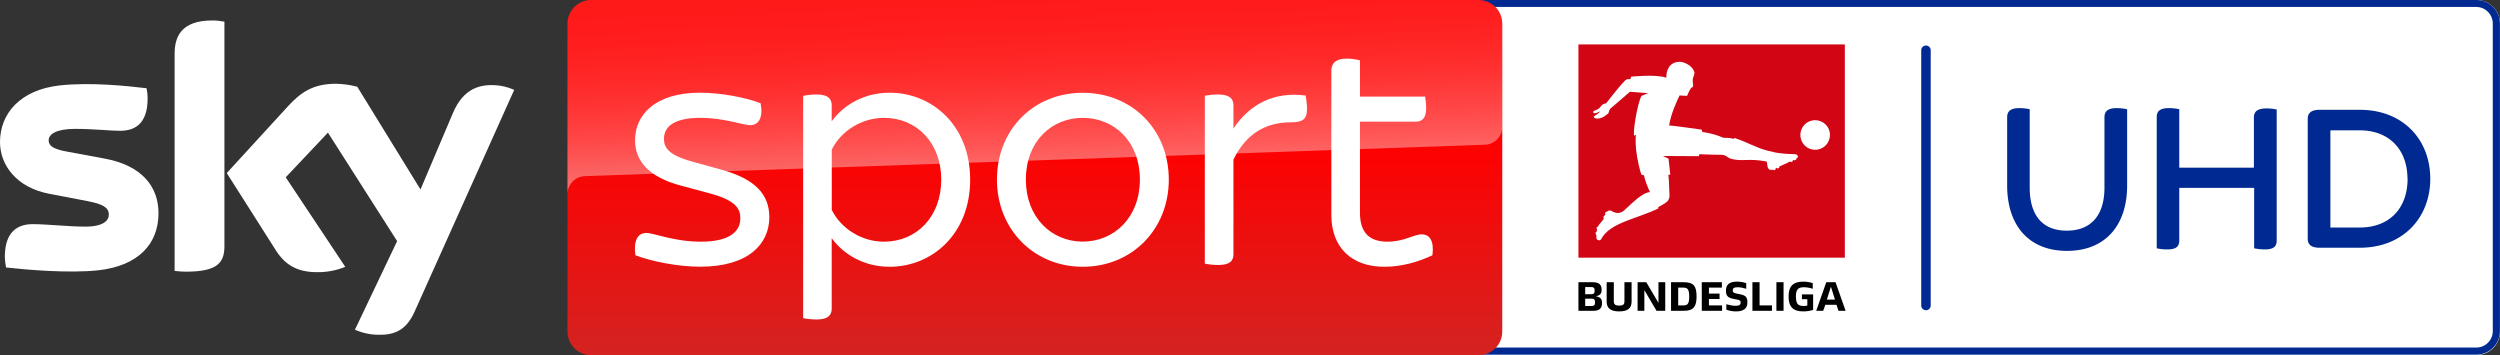 <svg viewBox="0 0 3519.01 500" xml:space="preserve" xmlns="http://www.w3.org/2000/svg"><rect x="0" y="0" width="3519.01" height="500" fill="#333333" stroke="none"/><path fill="#FFF" d="M3485.676 499.999H2077.807c-18.395.049-33.333-14.85-33.333-33.245V33.511c-.098-18.478 14.855-33.51 33.333-33.51h1407.604c18.513-.147 33.6 14.82 33.599 33.333v433.243c0 18.395-14.938 33.294-33.334 33.245"/><path fill="#002A91" d="M3485.715 9.797c12.79 0 23.131 10.613 23.131 23.403v432.868c0 12.79-10.34 23.131-23.131 23.131H2077.85c-13.063 0-23.404-10.341-23.404-23.13V33.198c0-12.79 10.341-23.402 23.404-23.402h1407.864m0-9.797H2077.85c-18.505 0-33.472 14.967-33.472 33.2v432.868c0 18.233 14.967 33.2 33.472 33.2h1407.864c18.233 0 33.2-14.967 33.2-33.2V33.2c0-18.233-14.967-33.2-33.2-33.2"/><path fill="#D20515" d="M2221.805 362.687H2596.8V62.526h-374.995zm0 0"/><path fill="#FFF" d="M2554.89 169.199c-11.426 0-20.68 9.253-20.68 20.685 0 11.699 9.254 20.952 20.68 20.952 11.705 0 20.958-9.253 20.958-20.952 0-11.432-9.253-20.685-20.957-20.685m-23.946 51.434c0 .543-.543 1.086-1.907 2.178l-.815.544.272.543c.271.272-.272.815-.815 1.087l-1.087.548c-.549.272-1.092.272-1.364 0l-.271-.548-1.63.82.271.544c.272.271-.272.815-.815 1.086l-1.092.544c-.543.271-1.358.271-1.358-.272l-.272-.543c-4.901 2.45-10.068 4.9-15.784 7.346l.271.815c.272.277 0 .82-.543 1.092l-1.364.543c-.543.272-1.087.272-1.358 0l-.272-.815-1.907.815.543.815c0 .272-.271.82-.815 1.092l-1.358.544c-.544.272-1.092.272-1.364-.272l-.272-.543c-2.45.815-5.167 1.358-7.346-2.45-.815-1.636-.815-5.717-1.358-7.624-.277-1.358-1.636-1.358-1.636-1.358-24.489-4.624-32.655.543-48.44-3.538-4.895-1.086-7.617-5.716-13.605-5.716-13.334-.271-17.143-.271-31.569-.815-.543 2.18-.543 2.723-.543 2.723l-50.614-.272 7.89 3.809 2.45 22.315s-2.178.544-2.722.544c.544 4.352 1.087 10.34 1.087 15.784.272 4.896.549 10.068.549 13.062 0 1.087 0 3.537-1.364 5.983-.815 1.907-2.45 3.27-3.809 4.085-.543.544-2.45 1.902-4.624 2.994-2.45 1.359-4.901 2.723-6.26 3.538 0 .543.544 1.086.544 1.63-30.482 14.969-68.577 19.865-80.824 43.544-1.358 2.717-6.53 1.087-6.53-1.636-.272-1.358 0-3.537 0-4.895h-.544c-.272 0-.544-.549-.544-1.092v-1.359c0-.543.272-1.363.816-1.092h.543c0-1.358.272-2.717.815-4.08l-.543-.272c-.544 0-.544-.543-.272-1.087l.272-1.363c.271-.544.82-1.087 1.363-.816h.272c2.174-5.167 6.531-7.346 8.433-12.247h-.272c-.543 0-.543-.815-.271-1.358l.271-1.359c.272-.548.815-.82 1.092-.82l.272.272c.272-.815.815-1.63 1.087-2.445l-.272-.272c-.543 0-.543-.82 0-1.364l.815-1.087c.272-.543.815-.815 1.092-.543h.272v.272c.272 0 .272-.272.272-.272.271-.272.543-.543.815-.543 1.901-1.636 4.352-1.364 6.259 0 1.902 1.086 9.525 5.439 16.871-1.092 11.976-10.884 25.853-25.31 36.465-25.853-2.994-6.26-7.89-19.05-8.433-23.674l-3.543-.815c-1.902-4.086-6.254-22.316-7.618-35.921 0 0-1.358-14.97 0-20.137-.815 0-2.45 1.087-2.722 1.087-1.902-4.624 4.358-44.631 10.34-56.058l9.525-3.809c-.815 0-7.618-.548-25.847-1.907-10.074 8.982-21.5 18.507-27.488 23.674-1.087.82-2.723 6.531-2.723 6.531s-2.993 2.722-5.716 4.358c-3.537 2.717-12.513 4.624-14.42 1.63-.544-.815-.544-1.087 0-1.63 1.358-1.364 6.53-3.814 8.438-7.08-2.994 1.364-5.988 2.994-8.71 2.722-.815 0-1.63-2.722 0-3.265 3.537-1.63 6.531-2.174 8.982-5.44 2.173-2.993 4.623-5.172 8.16-5.172 0 0 16.6-21.772 26.669-32.112 2.722-2.994 7.623-1.902 7.623-1.902l.815-3.537s34.014-3.814 49.798 1.358c-.543-9.525 3.809-22.315 18.778-22.315 7.618 0 19.05 6.803 20.68 14.969.272 2.717-1.086 4.352-1.901 7.618-1.364 4.624.543 10.068 0 11.975-.544 1.359-1.908 1.087-3.266 2.994-1.635 2.174-3.266 5.983-3.266 5.983l-1.907 4.357-10.611-.543c-3.81 8.161-11.976 25.304-14.698 42.175 8.438.549 45.99 5.988 45.99 5.988l.82 3.265s15.784 1.907 28.846 7.895c2.989.815 10.069-.272 14.964 1.902.272-.272 1.087-1.087 1.364-1.358 16.871 5.172 31.02 14.148 47.076 17.957 0 0 7.618 1.908 10.34 2.45 5.988 1.088 9.797 1.365 13.062 1.636 5.173.544 8.167.544 11.704.544 2.722.271 6.26-.272 7.346 3.809"/><path d="m2577.206 403.503-5.716 18.235h11.432zm7.895 25.581h-15.784l-2.994 8.433h-9.797l14.15-40.273h13.061l14.15 40.273h-10.069zm-32.932-14.697v21.772c-3.81 1.358-8.705 2.179-13.878 2.179-14.149 0-20.68-6.26-20.68-20.957 0-14.693 6.531-20.952 20.68-20.952 4.901 0 9.797.815 13.334 2.173v7.895c-4.08-1.364-8.433-2.179-12.519-2.179-8.433 0-11.155 3.538-11.155 13.063 0 9.796 2.722 13.333 10.612 13.333 1.907 0 3.814-.271 5.444-.543v-8.982h-7.617v-6.802zm-51.7-17.143h10.068v40.273h-10.069zm-33.748 0h10.068v32.655h17.42v7.618h-27.488zm-36.736 38.643v-7.618c4.9 1.359 9.253 2.174 13.334 2.174 4.63 0 6.803-1.359 6.803-4.353 0-2.722-.816-3.537-4.624-4.352l-6.803-1.364c-6.803-1.63-9.254-4.352-9.254-11.155 0-8.981 5.168-12.79 15.785-12.79 4.624 0 8.976.815 12.79 2.173v7.895c-4.357-1.364-8.438-2.179-12.247-2.179-4.9 0-6.802 1.364-6.802 4.63 0 2.445 1.358 3.265 4.623 4.08l6.532 1.359c7.351 1.635 9.525 4.085 9.525 11.432 0 8.433-5.445 12.518-16.056 12.518-4.896 0-9.525-.82-13.606-2.45m-34.563-38.643h28.304v7.618h-18.23v8.438h14.964v7.618h-14.964v8.981h18.501v7.618h-28.575zm-25.575 32.655c5.982 0 7.89-2.994 7.89-12.519 0-9.253-1.908-12.518-7.89-12.518h-7.623v25.037zm-17.692-32.655h17.963c14.15 0 17.958 5.716 17.958 20.136 0 13.878-4.08 20.137-17.958 20.137h-17.963zm-8.161 0v40.273h-12.247l-17.143-29.113v29.113h-9.525v-40.273h12.247l17.143 29.118v-29.118zm-82.454 27.211v-27.211h10.068v26.94c0 4.357 2.174 5.987 7.618 5.987s7.347-1.63 7.347-5.988v-26.94h10.068v27.212c0 9.525-5.44 13.882-17.415 13.882s-17.686-4.357-17.686-13.882m-16.333 1.092c0-3.809-1.358-5.173-4.896-5.173h-8.981v10.34h8.981c3.81 0 4.896-1.358 4.896-5.167m-13.877-11.432h8.438c3.537 0 4.896-1.359 4.896-4.896 0-3.809-1.359-5.172-4.896-5.172h-8.438zm23.679 12.519c0 7.074-3.27 10.883-12.247 10.883h-20.957v-40.273h20.142c9.248 0 12.513 3.809 12.513 10.612 0 5.172-1.901 7.623-7.346 8.981l-1.087.272h.816c6.259 1.363 8.166 3.809 8.166 9.525"/><path fill="#002A91" d="M2710.957 436.694a6.72 6.72 0 0 1-6.63-6.72V70.029a6.72 6.72 0 0 1 13.35 0v359.947a6.72 6.72 0 0 1-6.72 6.72M2994.164 153.758v107.427c0 55.349-30.15 91.954-84.615 91.954-54.465 0-84.262-36.605-84.262-91.954V164.81c0-7.78 4.51-12.644 17.065-12.644a67.905 67.905 0 0 1 14.677 1.592v110.345c0 38.638 17.684 60.565 52.166 60.565 34.483 0 53.05-21.927 53.05-60.565V164.81c0-7.78 4.51-12.644 17.065-12.644a67.905 67.905 0 0 1 14.678 1.592M3204.686 153.758V338.55c0 8.134-4.067 12.555-16.71 12.555a79.576 79.576 0 0 1-15.032-1.591v-85.058h-105.393v74.094c0 8.134-4.067 12.555-16.711 12.555a65.606 65.606 0 0 1-15.03-1.591V164.81c0-7.78 4.066-12.644 17.064-12.644a67.905 67.905 0 0 1 14.677 1.592v82.228h105.04v-70.734c0-7.78 4.42-12.644 17.683-12.644a67.905 67.905 0 0 1 14.677 1.592M3420.867 251.459c0 55.35-38.639 97.259-99.293 97.259h-56.499c-12.201 0-16.71-4.863-16.71-12.644V167.197c0-7.692 4.509-12.643 16.71-12.643h56.499c60.654 0 99.293 41.556 99.293 97.259m-32.096 0c0-41.557-26.083-68.347-67.197-68.347h-41.291v136.782h41.468c41.114 0 67.197-26.526 67.197-68.79"/><g><linearGradient id="a" gradientUnits="userSpaceOnUse" x1="1456.658" y1="198" x2="1456.658" y2="698" gradientTransform="translate(0 -198)"><stop offset=".4" style="stop-color:red"/><stop offset="1" style="stop-color:#d42321"/></linearGradient><path fill="url(#a)" d="M832.1 0h1249.2c18.4 0 33.3 14.9 33.3 33.3v433.4c0 18.4-14.9 33.3-33.3 33.3H832.1c-18.4 0-33.3-14.9-33.3-33.3V33.3c0-18.4 14.9-33.3 33.3-33.3z"/><linearGradient id="b" gradientUnits="userSpaceOnUse" x1="1459.466" y1="431.728" x2="1450.769" y2="182.675" gradientTransform="translate(0 -198)"><stop offset="0" style="stop-color:#fff"/><stop offset=".12" style="stop-color:#fff;stop-opacity:.835"/><stop offset=".269" style="stop-color:#fff;stop-opacity:.658"/><stop offset=".419" style="stop-color:#fff;stop-opacity:.511"/><stop offset=".568" style="stop-color:#fff;stop-opacity:.397"/><stop offset=".716" style="stop-color:#fff;stop-opacity:.315"/><stop offset=".86" style="stop-color:#fff;stop-opacity:.266"/><stop offset="1" style="stop-color:#fff;stop-opacity:.25"/></linearGradient><path opacity=".4" fill="url(#b)" d="M822.8 248s1.1-.1 3.2-.2c98.6-3.5 1263.7-44.1 1263.7-44.1 13.9-.1 25-11.5 24.9-25.3V33.3c0-18.4-14.9-33.3-33.3-33.3H832.1c-18.4 0-33.3 14.9-33.3 33.3V274c-.4-13.7 10.3-25.3 24-26z"/><linearGradient id="c" gradientUnits="userSpaceOnUse" x1="361.923" y1="226.806" x2="361.923" y2="669.22" gradientTransform="translate(0 -198)"><stop offset="0" style="stop-color:#002a91"/><stop offset=".8" style="stop-color:#002672"/></linearGradient><path fill="url(#c)" d="M499.6 464.1c10.5 4.6 21.8 7.1 33.2 7.1 26.1.6 40.4-9.4 50.9-32.8l140.1-311.9c-9.1-4.1-19-6.4-29-6.7-18.1-.4-42.3 3.3-57.6 40.1l-45.3 106.8-89-144.6c-9.8-2.6-19.9-4-30-4.2-31.5 0-49 11.5-67.2 31.3l-86.5 94.4L388.7 353c12.9 19.9 29.8 30.1 57.3 30.1 13.7.2 27.3-2.3 40-7.5l-83.8-126 59.4-62.9L559 339.4l-59.4 124.7zM315.9 346.2c0 23-9 36.2-54 36.2-5.4 0-10.8-.4-16.1-1.1V76.2c0-23.2 7.9-47.4 53.2-47.4 5.7 0 11.4.6 16.9 1.7v315.7zm-92.8-46.1c0 43-28.1 74.2-85.1 80.4-41.3 4.4-101.1-.8-129.5-4-1-4.9-1.6-9.9-1.7-15 0-37.4 20.2-46 39.2-46 19.8 0 50.9 3.5 74 3.5 25.5 0 33.2-8.6 33.2-16.9 0-10.7-10.2-15.2-30-19L69 272.7C24 264.1 0 233 0 200c0-40.1 28.4-73.6 84.3-79.8 42.3-4.6 93.8.6 122 4 1 4.7 1.5 9.5 1.5 14.4 0 37.4-19.8 45.5-38.8 45.5-14.6 0-37.3-2.7-63.2-2.7-26.3 0-37.3 7.3-37.3 16.1 0 9.4 10.4 13.2 26.9 16.1l51.7 9.6c53.1 9.7 76 39.9 76 76.9z" style="fill:#fff"/><path fill="#FFF" d="M894.4 359.3c-3-20.6 3.4-31.4 15.2-31.4 11.2 0 38.7 12.3 77 12.3 40.3 0 55.5-14.3 55.5-32.9 0-13.2-5.9-25-42.2-34.9l-41.7-11.2c-46.1-12.3-64.3-35.4-64.3-63.9 0-35.3 28-66.8 91.3-66.8 28.5 0 63.9 6.4 85.4 14.8 3.9 20.1-2.5 30.9-14.7 30.9-10.8 0-35.3-10.3-70.2-10.3-37.3 0-51.1 12.7-51.1 29.4 0 11.7 5.4 22.6 38.8 31.9l42.7 11.8c47.7 13.2 66.8 35.3 66.8 66.7 0 36.9-28.5 69.7-97.2 69.7-30.4.1-68.3-7.3-91.3-16.1M1365.6 252.8c0 77-54 122.7-113.4 122.7-35.3 0-64.3-16.7-81.5-40.2v99.2c0 9.3-5.4 15.2-21.1 15.2-7.9 0-15.2-1-19.1-1.9V135c3.9-1 11.2-2 19.1-2 15.7 0 21.1 5.9 21.1 15.2v22.5c17.2-23.5 46.2-40.2 81.5-40.2 59.4 0 113.4 45.7 113.4 122.3m-40.7 0c0-51.5-34.3-86.9-80.5-86.9-31.4 0-60.4 18.2-73.6 44.7v84.9c13.2 26.5 42.2 44.7 73.6 44.7 46.1-.1 80.5-35.4 80.5-87.4M1403.3 252.8c0-70.2 51.5-122.2 120.7-122.2 69.7 0 121.2 52 121.2 122.2 0 69.7-51.5 122.7-121.2 122.7-69.2-.1-120.7-53.1-120.7-122.7m201.2 0c0-54-36.4-86.9-80.5-86.9-43.6 0-80 32.9-80 86.9 0 53.5 36.4 87.3 80 87.3 44.1 0 80.5-33.8 80.5-87.3M1839.8 152.6c0 16.2-6.8 19.6-23.6 19.6-33.8 0-62.3 15.7-80 52.5v133.1c0 9.8-5.4 15.2-21.6 15.2-6.9 0-14.8-1-18.7-1.9V134.9c3.9-1 11.7-1.9 18.7-1.9 16.1 0 21.6 5.9 21.6 15.2v32.9c23-34.9 57.9-52.5 101.6-46.6.5 3.4 2 10.8 2 18.1M2016.3 359.3c-20.6 9.8-44.2 16.2-67.7 16.2-46.6 0-74.6-27.5-74.6-73.1V99.7c0-10.3 5.9-17.2 21.6-17.2 6.8 0 14.7 1.4 18.7 2.5v51h91.7c.5 3.4 1.5 10.3 1.5 16.2 0 14.2-5.9 19.1-14.7 19.1h-78.5v128.2c0 27.4 12.7 40.7 38.7 40.7 23.6 0 36.8-10.3 48.1-10.3 11.8-.1 17.7 9.7 15.2 29.4"/></g></svg>